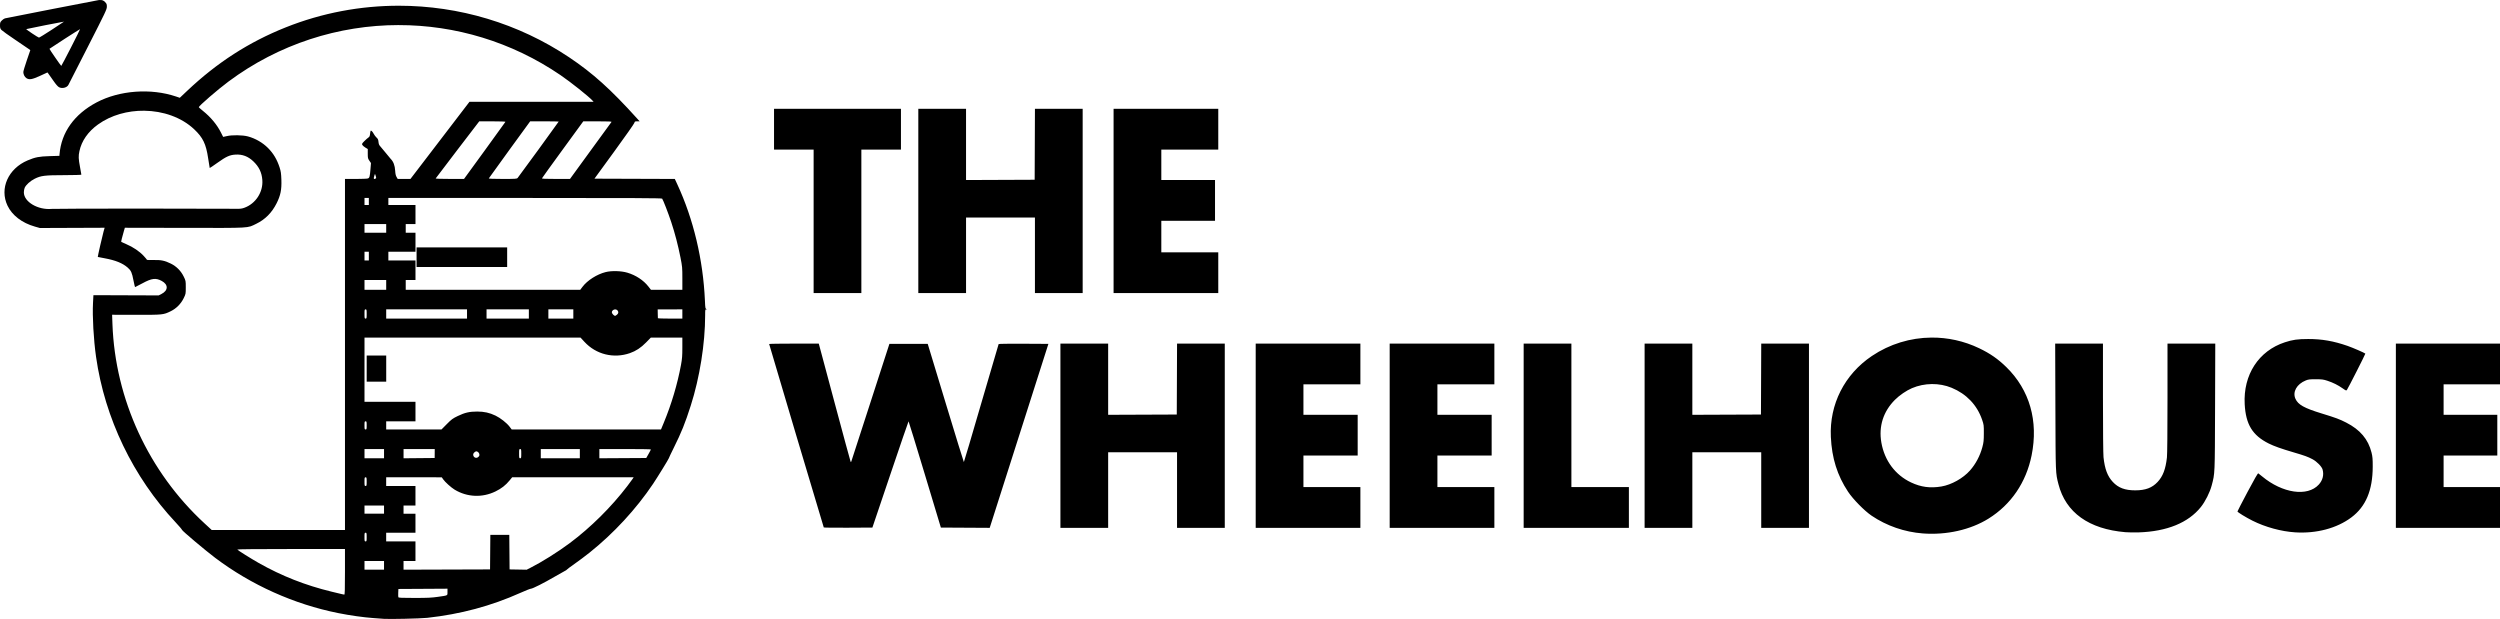 <?xml version="1.0" encoding="UTF-8" standalone="no"?>
<svg
   xmlns:dc="http://purl.org/dc/elements/1.1/"
   xmlns:cc="http://creativecommons.org/ns#"
   xmlns:rdf="http://www.w3.org/1999/02/22-rdf-syntax-ns#"
   xmlns:svg="http://www.w3.org/2000/svg"
   xmlns="http://www.w3.org/2000/svg"
   id="svg8"
   version="1.1"
   viewBox="0 0 676.691 167.54"
   height="167.54mm"
   width="676.691mm"
   >
  <g
     transform="translate(-13.705,-67.57)"
     id="layer1">
    <path
       id="path95"
       d="m 40.732,67.573 c -0.094,0.003 -0.195,0.009 -0.305,0.019 -0.322,0.027 -24.471,4.737 -25.386,4.951 -0.195,0.046 -0.575,0.304 -0.845,0.575 -0.439,0.44 -0.491,0.577 -0.491,1.313 0,0.693 0.063,0.889 0.403,1.253 0.222,0.237 1.857,1.407 3.634,2.599 1.777,1.193 3.441,2.324 3.699,2.515 l 0.469,0.346 -0.946,2.757 c -0.52,1.516 -0.946,2.941 -0.946,3.166 -6.51e-4,0.628 0.355,1.34 0.823,1.647 0.775,0.509 1.537,0.381 3.728,-0.626 l 1.982,-0.911 0.251,0.329 c 0.138,0.181 0.733,1.024 1.322,1.873 0.729,1.052 1.233,1.629 1.584,1.81 0.838,0.432 2.121,0.105 2.512,-0.64 0.061,-0.117 2.428,-4.755 5.26,-10.307 4.828,-9.465 5.149,-10.141 5.149,-10.863 0,-0.68 -0.059,-0.829 -0.499,-1.27 -0.424,-0.425 -0.737,-0.557 -1.398,-0.534 z m 80.965,1.547 c -10.381,-0.006 -20.801,1.928 -30.672,5.866 -9.952,3.97 -18.58,9.528 -26.667,17.178 l -1.982,1.875 -1.011,-0.342 C 54.535,91.388 46.015,92.02 39.839,95.293 33.82,98.482 30.305,103.399 29.818,109.31 l -0.036,0.441 -2.643,0.079 c -2.856,0.085 -3.886,0.285 -5.931,1.146 -5.288,2.226 -7.689,7.617 -5.463,12.271 1.255,2.624 3.926,4.667 7.387,5.65 l 1.365,0.388 8.766,-0.035 8.766,-0.035 -0.289,1.007 c -0.308,1.073 -1.623,6.858 -1.567,6.897 0.018,0.013 0.859,0.175 1.868,0.361 2.942,0.541 4.873,1.327 6.253,2.544 0.89,0.785 1.135,1.335 1.538,3.452 0.189,0.991 0.389,1.802 0.446,1.802 0.057,0 0.947,-0.461 1.979,-1.025 2.516,-1.374 3.63,-1.51 5.227,-0.638 1.821,0.993 1.787,2.578 -0.076,3.528 l -0.758,0.387 -8.83,-0.033 -8.83,-0.034 -0.109,2.033 c -0.199,3.714 0.152,9.973 0.824,14.684 2.367,16.593 10.021,32.507 21.542,44.784 0.945,1.007 1.718,1.916 1.719,2.022 0.002,0.243 6.307,5.561 8.985,7.579 9.759,7.353 21.34,12.554 33.297,14.952 3.176,0.637 6.853,1.158 9.47,1.34 1.252,0.087 2.54,0.184 2.863,0.215 1.297,0.124 9.959,-0.074 11.745,-0.269 9.024,-0.984 17.295,-3.203 25.277,-6.781 1.354,-0.607 2.613,-1.103 2.799,-1.103 0.443,0 3.591,-1.587 6.284,-3.167 1.179,-0.692 2.437,-1.401 2.795,-1.576 0.358,-0.174 0.651,-0.364 0.651,-0.421 0,-0.057 0.916,-0.744 2.035,-1.525 1.119,-0.782 2.962,-2.162 4.096,-3.066 6.566,-5.239 12.626,-11.801 17.216,-18.64 1.16,-1.728 4.255,-6.759 4.255,-6.916 0,-0.07 0.584,-1.305 1.299,-2.745 2.146,-4.327 3.093,-6.673 4.643,-11.518 2.421,-7.562 3.892,-16.796 3.894,-24.456 6.4e-4,-1.536 0.011,-1.582 0.331,-1.601 0.319,-0.019 0.319,-0.022 0.018,-0.081 -0.296,-0.058 -0.317,-0.174 -0.411,-2.297 -0.492,-11.064 -3.097,-22.015 -7.484,-31.471 l -0.665,-1.434 -10.876,-0.038 -10.876,-0.038 5.36,-7.355 c 2.948,-4.045 5.401,-7.537 5.45,-7.76 0.082,-0.369 0.148,-0.404 0.758,-0.404 h 0.669 l -0.697,-0.773 C 179.041,91.765 174.153,87.363 167.763,83.085 153.991,73.863 137.891,69.13 121.697,69.12 Z m -90.666,4.306 c 0,0.017 -1.481,0.999 -3.29,2.181 -1.81,1.182 -3.379,2.146 -3.487,2.14 -0.225,-0.011 -3.531,-2.215 -3.447,-2.299 0.061,-0.061 10.225,-2.072 10.225,-2.023 z m 90.598,0.936 c 15.252,-0.006 30.541,4.5 43.815,13.559 2.759,1.883 7.641,5.769 8.648,6.885 l 0.28,0.31 -16.797,0.005 -16.797,0.005 -7.986,10.439 -7.986,10.439 h -1.726 -1.726 l -0.309,-0.525 c -0.218,-0.37 -0.328,-0.858 -0.372,-1.655 -0.082,-1.468 -0.48,-2.519 -1.241,-3.277 -0.13,-0.129 -0.698,-0.818 -1.264,-1.531 -0.565,-0.713 -1.234,-1.515 -1.486,-1.783 -0.357,-0.38 -0.474,-0.657 -0.532,-1.255 -0.06,-0.621 -0.16,-0.845 -0.526,-1.173 -0.249,-0.223 -0.582,-0.661 -0.742,-0.975 -0.314,-0.616 -0.704,-1.016 -0.85,-0.869 -0.05,0.05 -0.123,0.428 -0.163,0.84 -0.057,0.597 -0.148,0.798 -0.448,0.995 -0.207,0.136 -0.699,0.571 -1.095,0.967 -0.639,0.64 -0.7,0.756 -0.55,1.037 0.093,0.174 0.463,0.494 0.821,0.712 l 0.652,0.394 v 1.265 c 0,1.16 0.035,1.316 0.434,1.897 l 0.434,0.633 -0.131,1.608 c -0.168,2.076 -0.254,2.393 -0.693,2.561 -0.197,0.075 -1.675,0.136 -3.285,0.136 h -2.927 v 47.514 47.514 H 89.049 71.016 l -1.971,-1.816 C 53.951,195.309 44.88,175.674 44.142,155.311 l -0.092,-2.543 6.52,0.014 c 7.251,0.015 7.356,0.004 9.36,-0.976 1.493,-0.73 2.738,-1.982 3.486,-3.506 0.572,-1.164 0.575,-1.177 0.575,-2.95 0,-1.773 -0.003,-1.785 -0.575,-2.95 -0.749,-1.525 -1.958,-2.738 -3.466,-3.479 -1.665,-0.817 -2.669,-1.024 -4.712,-0.972 -0.96,0.025 -1.745,0.005 -1.745,-0.044 1.55e-4,-0.049 -0.401,-0.528 -0.892,-1.065 -1.098,-1.201 -2.898,-2.419 -4.669,-3.163 -0.736,-0.309 -1.368,-0.592 -1.405,-0.629 -0.068,-0.068 0.252,-1.385 0.721,-2.972 l 0.253,-0.857 16.174,0.03 c 18.206,0.034 16.897,0.108 19.403,-1.109 2.411,-1.171 4.218,-2.992 5.499,-5.541 1.068,-2.125 1.385,-3.681 1.293,-6.342 -0.061,-1.755 -0.138,-2.297 -0.476,-3.345 -0.699,-2.164 -1.685,-3.819 -3.153,-5.29 -1.453,-1.456 -3.405,-2.58 -5.418,-3.123 -1.443,-0.389 -4.332,-0.43 -5.745,-0.082 -0.524,0.129 -0.963,0.223 -0.974,0.209 -0.011,-0.014 -0.267,-0.522 -0.569,-1.129 -1.073,-2.158 -2.77,-4.204 -4.919,-5.927 -0.606,-0.486 -1.101,-0.928 -1.101,-0.983 0,-0.343 5.14,-4.786 8.002,-6.916 13.681,-10.185 29.876,-15.305 46.112,-15.312 z m -86.246,1.088 c 0.031,0.031 -1.085,2.283 -2.479,5.005 -1.394,2.722 -2.572,4.95 -2.616,4.951 -0.099,0.002 -3.258,-4.575 -3.194,-4.627 0.376,-0.307 8.249,-5.368 8.289,-5.328 z M 223.217,97.027 v 5.516 5.516 h 5.359 5.359 v 19.417 19.417 h 6.46 6.46 v -19.417 -19.417 h 5.359 5.359 v -5.516 -5.516 h -17.178 z m 39.054,0 v 24.934 24.934 h 6.46 6.461 v -10.224 -10.224 h 9.323 9.323 v 10.224 10.224 h 6.46 6.46 V 121.961 97.027 h -6.459 -6.459 l -0.038,9.598 -0.038,9.598 -9.286,0.038 -9.286,0.038 v -9.636 -9.637 h -6.461 z m 52.855,0 v 24.934 24.934 h 14.168 14.168 v -5.516 -5.516 h -7.708 -7.708 v -4.266 -4.266 h 7.268 7.268 v -5.516 -5.516 h -7.268 -7.268 v -4.119 -4.119 h 7.708 7.708 v -5.516 -5.516 h -14.168 z M 52.752,97.542 c 5.06,0.059 10.058,1.758 13.516,5.023 2.367,2.235 3.202,3.965 3.773,7.815 0.213,1.434 0.406,2.633 0.429,2.663 0.023,0.03 0.953,-0.596 2.065,-1.392 2.376,-1.7 3.344,-2.141 4.902,-2.236 1.877,-0.113 3.427,0.475 4.86,1.845 1.522,1.455 2.264,3.001 2.416,5.037 0.245,3.273 -1.807,6.423 -4.903,7.524 -0.642,0.228 -1.134,0.291 -2.056,0.261 -0.666,-0.021 -11.964,-0.044 -25.106,-0.051 -13.142,-0.006 -24.357,0.031 -24.923,0.083 -3.757,0.344 -7.555,-1.903 -7.56,-4.475 -7.37e-4,-0.387 0.094,-0.933 0.211,-1.213 0.335,-0.802 1.524,-1.88 2.737,-2.481 1.692,-0.838 2.713,-0.961 8.026,-0.967 2.523,-0.003 4.589,-0.063 4.589,-0.133 0,-0.07 -0.165,-1.006 -0.367,-2.079 -0.42,-2.234 -0.445,-2.919 -0.154,-4.293 0.584,-2.761 2.334,-5.272 5.022,-7.207 3.546,-2.552 8.059,-3.777 12.524,-3.725 z m 104.458,2.869 h 3.859 c 2.123,0 3.86,0.03 3.86,0.067 0,0.082 -10.798,14.907 -11.121,15.268 -0.208,0.233 -0.597,0.258 -4.037,0.258 -2.455,0 -3.79,-0.052 -3.758,-0.146 0.027,-0.08 2.558,-3.589 5.623,-7.796 z m 14.376,0 h 3.884 c 3.084,0 3.854,0.038 3.742,0.184 -0.078,0.101 -2.634,3.609 -5.681,7.796 l -5.54,7.613 h -3.823 c -3.002,0 -3.807,-0.04 -3.752,-0.184 0.039,-0.101 2.568,-3.61 5.62,-7.796 z m -24.594,0.002 c 2.008,-10e-4 3.551,0.054 3.524,0.128 -0.027,0.071 -2.559,3.578 -5.628,7.793 l -5.579,7.662 -3.866,0.004 c -2.126,0.002 -3.844,-0.053 -3.817,-0.123 0.027,-0.07 2.692,-3.577 5.922,-7.794 l 5.872,-7.667 z m -31.786,14.208 0.197,0.571 c 0.158,0.458 0.16,0.594 0.012,0.689 -0.532,0.338 -0.669,0.061 -0.381,-0.767 z m -2.839,6.531 h 0.587 0.588 v 0.956 0.956 h -0.588 -0.587 v -0.956 z m 6.46,0 h 36.98 c 29.409,0 37.011,0.038 37.126,0.184 0.269,0.34 1.657,3.927 2.458,6.351 1.011,3.059 1.838,6.224 2.494,9.539 0.492,2.489 0.517,2.763 0.517,5.7 v 3.086 h -4.248 -4.248 l -0.702,-0.895 c -1.341,-1.71 -3.407,-3.066 -5.704,-3.744 -1.675,-0.494 -4.246,-0.562 -5.873,-0.153 -2.345,0.588 -4.941,2.242 -6.251,3.981 l -0.611,0.811 H 147.147 123.526 v -1.324 -1.324 h 1.321 1.321 v -2.648 -2.647 h -3.671 -3.67 v -1.177 -1.177 h 3.67 3.671 v -2.574 -2.575 h -1.321 -1.321 v -1.177 -1.177 h 1.321 1.321 v -2.574 -2.575 h -3.671 -3.67 v -0.956 z m -6.46,7.061 h 2.936 2.936 v 1.177 1.177 h -2.936 -2.936 v -1.177 z m 14.095,6.326 v 2.648 2.648 h 12.259 12.26 v -2.648 -2.648 H 138.722 Z M 112.368,135.715 h 0.587 0.588 v 1.177 1.177 h -0.588 -0.587 v -1.177 z m 0,7.649 h 2.936 2.936 v 1.324 1.324 h -2.936 -2.936 v -1.324 z m 0.293,7.944 c 0.271,0 0.294,0.098 0.294,1.251 0,1.152 -0.023,1.25 -0.294,1.25 -0.271,0 -0.293,-0.098 -0.293,-1.25 0,-1.152 0.023,-1.251 0.293,-1.251 z m 5.58,0 h 10.938 10.938 v 1.251 1.25 h -10.938 -10.938 v -1.25 z m 27.161,0 h 5.726 5.726 v 1.251 1.25 h -5.726 -5.726 v -1.25 z m 16.737,0 h 3.377 3.377 v 1.251 1.25 h -3.377 -3.377 v -1.25 z m 36.265,0 v 1.251 1.25 h -3.304 c -1.817,0 -3.311,-0.049 -3.319,-0.11 -0.009,-0.061 -0.025,-0.623 -0.036,-1.25 l -0.021,-1.139 3.341,-5.2e-4 z m -18.137,0.011 c 0.211,0.008 0.416,0.089 0.57,0.258 0.353,0.391 0.298,0.843 -0.144,1.191 -0.213,0.168 -0.435,0.305 -0.494,0.305 -0.279,0 -0.881,-0.645 -0.881,-0.944 0,-0.496 0.486,-0.828 0.949,-0.81 z m 356.212,7.628 c -5.657,0.047 -11.273,1.728 -16.112,4.991 -7.405,4.993 -11.499,13.073 -11.092,21.893 0.265,5.75 1.735,10.433 4.66,14.844 1.347,2.032 4.431,5.17 6.371,6.482 4.064,2.75 8.915,4.43 13.874,4.803 6.405,0.482 12.91,-0.985 17.759,-4.004 6.112,-3.805 10.193,-9.791 11.675,-17.122 1.881,-9.306 -0.526,-17.716 -6.837,-23.892 -2.256,-2.208 -4.384,-3.685 -7.368,-5.114 -4.105,-1.966 -8.53,-2.918 -12.93,-2.881 z M 112.368,158.957 h 29.242 29.242 l 1.039,1.13 c 3.141,3.416 7.9,4.601 12.316,3.066 1.63,-0.567 2.988,-1.463 4.384,-2.893 l 1.272,-1.303 h 4.27 4.27 v 2.698 c 0,2.243 -0.061,3.03 -0.364,4.671 -0.959,5.199 -2.594,10.691 -4.67,15.691 l -0.748,1.802 h -20.203 -20.203 l -0.581,-0.763 c -0.769,-1.01 -2.467,-2.345 -3.799,-2.987 -1.618,-0.78 -3.077,-1.104 -4.962,-1.104 -2.086,0 -3.355,0.292 -5.254,1.209 -1.387,0.669 -1.686,0.89 -2.977,2.195 l -1.436,1.451 h -7.484 -7.483 v -1.103 -1.103 h 3.964 3.964 v -2.648 -2.648 h -6.9 -6.9 v -8.679 z m 526.127,0.376 c -2.854,0.001 -4.209,0.191 -6.337,0.887 -7.096,2.321 -11.298,8.8 -10.867,16.757 0.297,5.482 2.099,8.433 6.499,10.638 1.424,0.713 3.384,1.41 6.741,2.397 3.033,0.892 3.821,1.178 5.104,1.853 1.181,0.622 2.517,1.986 2.743,2.802 0.401,1.446 0.032,2.899 -1.032,4.066 -3.054,3.348 -9.819,2.373 -15.331,-2.211 -0.485,-0.403 -0.958,-0.779 -1.051,-0.836 -0.113,-0.068 -1.095,1.638 -2.9,5.038 -1.501,2.828 -2.73,5.207 -2.73,5.287 0,0.199 2.277,1.596 4.055,2.488 3.49,1.751 7.797,2.929 11.582,3.167 5.738,0.361 11.248,-1.101 15.169,-4.026 3.928,-2.93 5.791,-7.343 5.806,-13.747 0.005,-2.107 -0.046,-2.708 -0.322,-3.819 -0.897,-3.611 -3.082,-6.196 -6.86,-8.121 -1.839,-0.937 -2.755,-1.278 -6.672,-2.479 -4.698,-1.442 -6.338,-2.359 -7.057,-3.943 -0.85,-1.875 0.339,-3.994 2.799,-4.986 0.693,-0.28 1.078,-0.324 2.716,-0.319 1.686,0.005 2.054,0.054 3.156,0.418 1.525,0.503 2.849,1.165 4.111,2.055 0.88,0.62 0.969,0.653 1.145,0.417 0.306,-0.411 5.051,-9.763 4.987,-9.827 -0.219,-0.22 -3.434,-1.616 -4.835,-2.1 -3.798,-1.312 -6.91,-1.855 -10.62,-1.854 z m -306.189,1.242 -0.038,9.599 -0.038,9.598 -9.286,0.038 -9.286,0.038 v -9.636 -9.636 h -6.461 -6.46 v 24.933 24.934 h 6.461 6.46 v -10.224 -10.223 h 9.323 9.323 v 10.223 10.224 h 6.46 6.46 v -24.934 -24.934 h -6.459 z m 158.125,0 -0.038,9.599 -0.038,9.598 -9.286,0.038 -9.287,0.038 v -9.636 -9.636 h -6.46 -6.46 v 24.933 24.934 h 6.46 6.461 V 200.219 189.995 h 9.323 9.323 v 10.224 10.224 h 6.46 6.46 v -24.934 -24.934 h -6.459 z m -136.838,5.1e-4 v 24.933 24.934 h 14.168 14.168 v -5.516 -5.516 h -7.708 -7.708 v -4.266 -4.266 h 7.341 7.341 v -5.516 -5.516 h -7.341 -7.341 v -4.119 -4.119 h 7.708 7.708 v -5.516 -5.516 h -14.168 z m 36.265,0 v 24.933 24.934 h 14.168 14.168 v -5.516 -5.516 h -7.708 -7.708 v -4.266 -4.266 h 7.341 7.341 v -5.516 -5.516 h -7.341 -7.341 v -4.119 -4.119 h 7.708 7.708 v -5.516 -5.516 h -14.168 z m 36.265,0 v 24.933 24.934 h 14.241 14.241 v -5.516 -5.516 h -7.781 -7.781 V 179.993 160.575 h -6.46 z m 143.87,0 0.057,17.1 c 0.061,18.369 0.043,17.896 0.828,20.952 1.97,7.674 8.235,12.164 18.128,12.993 0.816,0.068 2.438,0.092 3.608,0.053 7.643,-0.253 13.406,-2.605 16.807,-6.858 1.206,-1.509 2.445,-3.976 2.938,-5.854 0.881,-3.354 0.851,-2.67 0.913,-21.286 l 0.055,-17.1 h -6.466 -6.467 v 14.747 c -7.3e-4,9.078 -0.059,15.256 -0.151,16.071 -0.36,3.171 -1.091,5.098 -2.516,6.623 -1.499,1.606 -3.287,2.276 -6.068,2.276 -2.781,0 -4.568,-0.671 -6.067,-2.276 -1.441,-1.543 -2.182,-3.517 -2.517,-6.701 -0.087,-0.826 -0.149,-7.361 -0.149,-16.067 v -14.673 h -6.467 z m 92.216,0 v 24.933 24.934 h 14.095 14.095 v -5.516 -5.516 h -7.635 -7.635 v -4.266 -4.266 h 7.268 7.268 v -5.516 -5.516 h -7.268 -7.268 v -4.119 -4.119 h 7.635 7.635 v -5.516 -5.516 h -14.095 z m -433.595,5.2e-4 c -3.694,-5.5e-4 -6.717,0.049 -6.717,0.11 0,0.144 14.695,49.499 14.782,49.648 0.036,0.061 3.013,0.095 6.614,0.074 l 6.548,-0.038 4.857,-14.378 c 2.671,-7.908 4.89,-14.379 4.931,-14.379 0.041,-6.7e-4 2.026,6.469 4.41,14.378 l 4.335,14.379 6.61,0.038 6.61,0.038 7.943,-24.899 7.943,-24.898 -6.694,-0.038 c -3.974,-0.023 -6.729,0.017 -6.778,0.097 -0.046,0.075 -2.163,7.291 -4.706,16.036 -2.543,8.745 -4.659,15.9 -4.704,15.9 -0.044,0 -2.263,-7.198 -4.931,-15.997 l -4.85,-15.997 h -5.187 -5.187 l -5.118,15.813 c -2.815,8.697 -5.155,15.913 -5.2,16.034 -0.073,0.196 -0.095,0.196 -0.196,0 -0.063,-0.121 -2.024,-7.353 -4.358,-16.07 l -4.244,-15.85 z m -115.657,3.235 v 3.531 3.531 h 2.643 2.643 v -3.531 -3.531 h -2.643 z m 423.655,7.713 c 1.841,-0.017 3.678,0.318 5.352,1.009 4.005,1.652 6.877,4.661 8.244,8.637 0.463,1.349 0.485,1.476 0.474,3.677 -0.006,1.993 -0.056,2.466 -0.399,3.751 -0.627,2.353 -1.795,4.557 -3.347,6.316 -1.864,2.112 -5.012,3.875 -7.736,4.333 -3.027,0.509 -5.539,0.174 -8.228,-1.097 -4.275,-2.02 -7.175,-5.916 -8.026,-10.784 -0.767,-4.389 0.506,-8.404 3.669,-11.573 1.234,-1.237 3.095,-2.51 4.615,-3.158 1.694,-0.722 3.541,-1.093 5.382,-1.11 z M 112.661,181.611 c 0.268,0 0.294,0.098 0.294,1.103 0,1.005 -0.026,1.103 -0.294,1.103 -0.268,0 -0.293,-0.098 -0.293,-1.103 0,-1.005 0.026,-1.103 0.293,-1.103 z m -0.293,7.502 h 2.643 2.643 v 1.25 1.251 h -2.643 -2.643 v -1.251 z m 10.57,0 h 4.221 4.221 l -0.01,1.213 h -0.001 l -0.011,1.213 -4.21,0.039 -4.21,0.039 v -1.253 z m 31.567,0 c 0.271,0 0.294,0.098 0.294,1.25 0,1.152 -0.023,1.251 -0.294,1.251 -0.271,0 -0.293,-0.098 -0.293,-1.251 0,-1.152 0.023,-1.25 0.293,-1.25 z m 5.579,0 h 5.286 5.285 v 1.25 1.251 h -5.285 -5.286 v -1.251 z m 15.856,0 h 6.974 c 3.836,0 6.974,0.049 6.973,0.11 -8.2e-4,0.061 -0.284,0.607 -0.629,1.214 l -0.627,1.103 -6.346,0.038 -6.346,0.038 v -1.252 z m -33.314,0.623 c 0.104,-0.006 0.208,0.034 0.364,0.118 0.409,0.219 0.618,0.808 0.406,1.145 -0.406,0.646 -1.18,0.66 -1.517,0.029 -0.215,-0.402 -0.068,-0.835 0.383,-1.131 0.155,-0.102 0.259,-0.154 0.363,-0.16 z m -29.965,7.026 c 0.269,0 0.294,0.098 0.294,1.177 0,1.079 -0.025,1.177 -0.294,1.177 -0.269,0 -0.293,-0.098 -0.293,-1.177 0,-1.079 0.024,-1.177 0.293,-1.177 z m 5.579,0 7.524,0.001 7.525,0.001 0.356,0.524 c 0.508,0.747 2.182,2.256 3.146,2.836 3.381,2.033 7.466,2.206 11.032,0.466 1.605,-0.783 2.75,-1.676 3.82,-2.982 l 0.694,-0.846 h 16.443 16.442 l -0.259,0.405 c -0.143,0.223 -0.79,1.1 -1.438,1.949 -4.343,5.692 -9.924,11.225 -15.588,15.454 -3.199,2.389 -7.569,5.133 -10.653,6.689 l -1.026,0.518 -2.309,-0.041 -2.309,-0.04 -0.039,-4.671 -0.039,-4.671 h -2.565 -2.565 l -0.039,4.671 -0.039,4.671 -11.709,0.038 -11.709,0.038 v -1.178 -1.178 h 1.615 1.615 v -2.648 -2.648 h -3.964 -3.965 v -1.177 -1.177 h 3.965 3.964 v -2.574 -2.575 h -1.615 -1.615 v -1.103 -1.103 h 1.615 1.615 v -2.648 -2.647 h -3.964 -3.965 v -1.177 z m -5.872,7.649 h 2.643 2.643 v 1.103 1.103 h -2.643 -2.643 v -1.103 z m 0.293,7.355 c 0.269,0 0.294,0.098 0.294,1.177 0,1.079 -0.025,1.177 -0.294,1.177 -0.269,0 -0.293,-0.098 -0.293,-1.177 0,-1.079 0.024,-1.177 0.293,-1.177 z m -20.196,4.413 h 14.617 v 6.178 c 0,4.854 -0.039,6.174 -0.184,6.161 -0.235,-0.022 -0.275,-0.031 -3.413,-0.792 -7.114,-1.724 -13.514,-4.243 -19.747,-7.77 -2.085,-1.18 -5.677,-3.432 -5.805,-3.64 -0.053,-0.086 5.442,-0.139 14.532,-0.139 z m 19.903,3.236 h 2.643 2.643 v 1.177 1.177 h -2.643 -2.643 v -1.177 z m 22.463,7.499 v 0.874 c 0,1.034 0.212,0.925 -2.569,1.329 -1.695,0.246 -2.809,0.3 -6.354,0.3 -3.473,6.5e-4 -4.313,-0.038 -4.375,-0.198 -0.041,-0.109 -0.056,-0.655 -0.032,-1.213 l 0.043,-1.015 6.644,-0.038 z"
       style="fill:#000000;stroke-width:0.147" />
  </g>
</svg>
